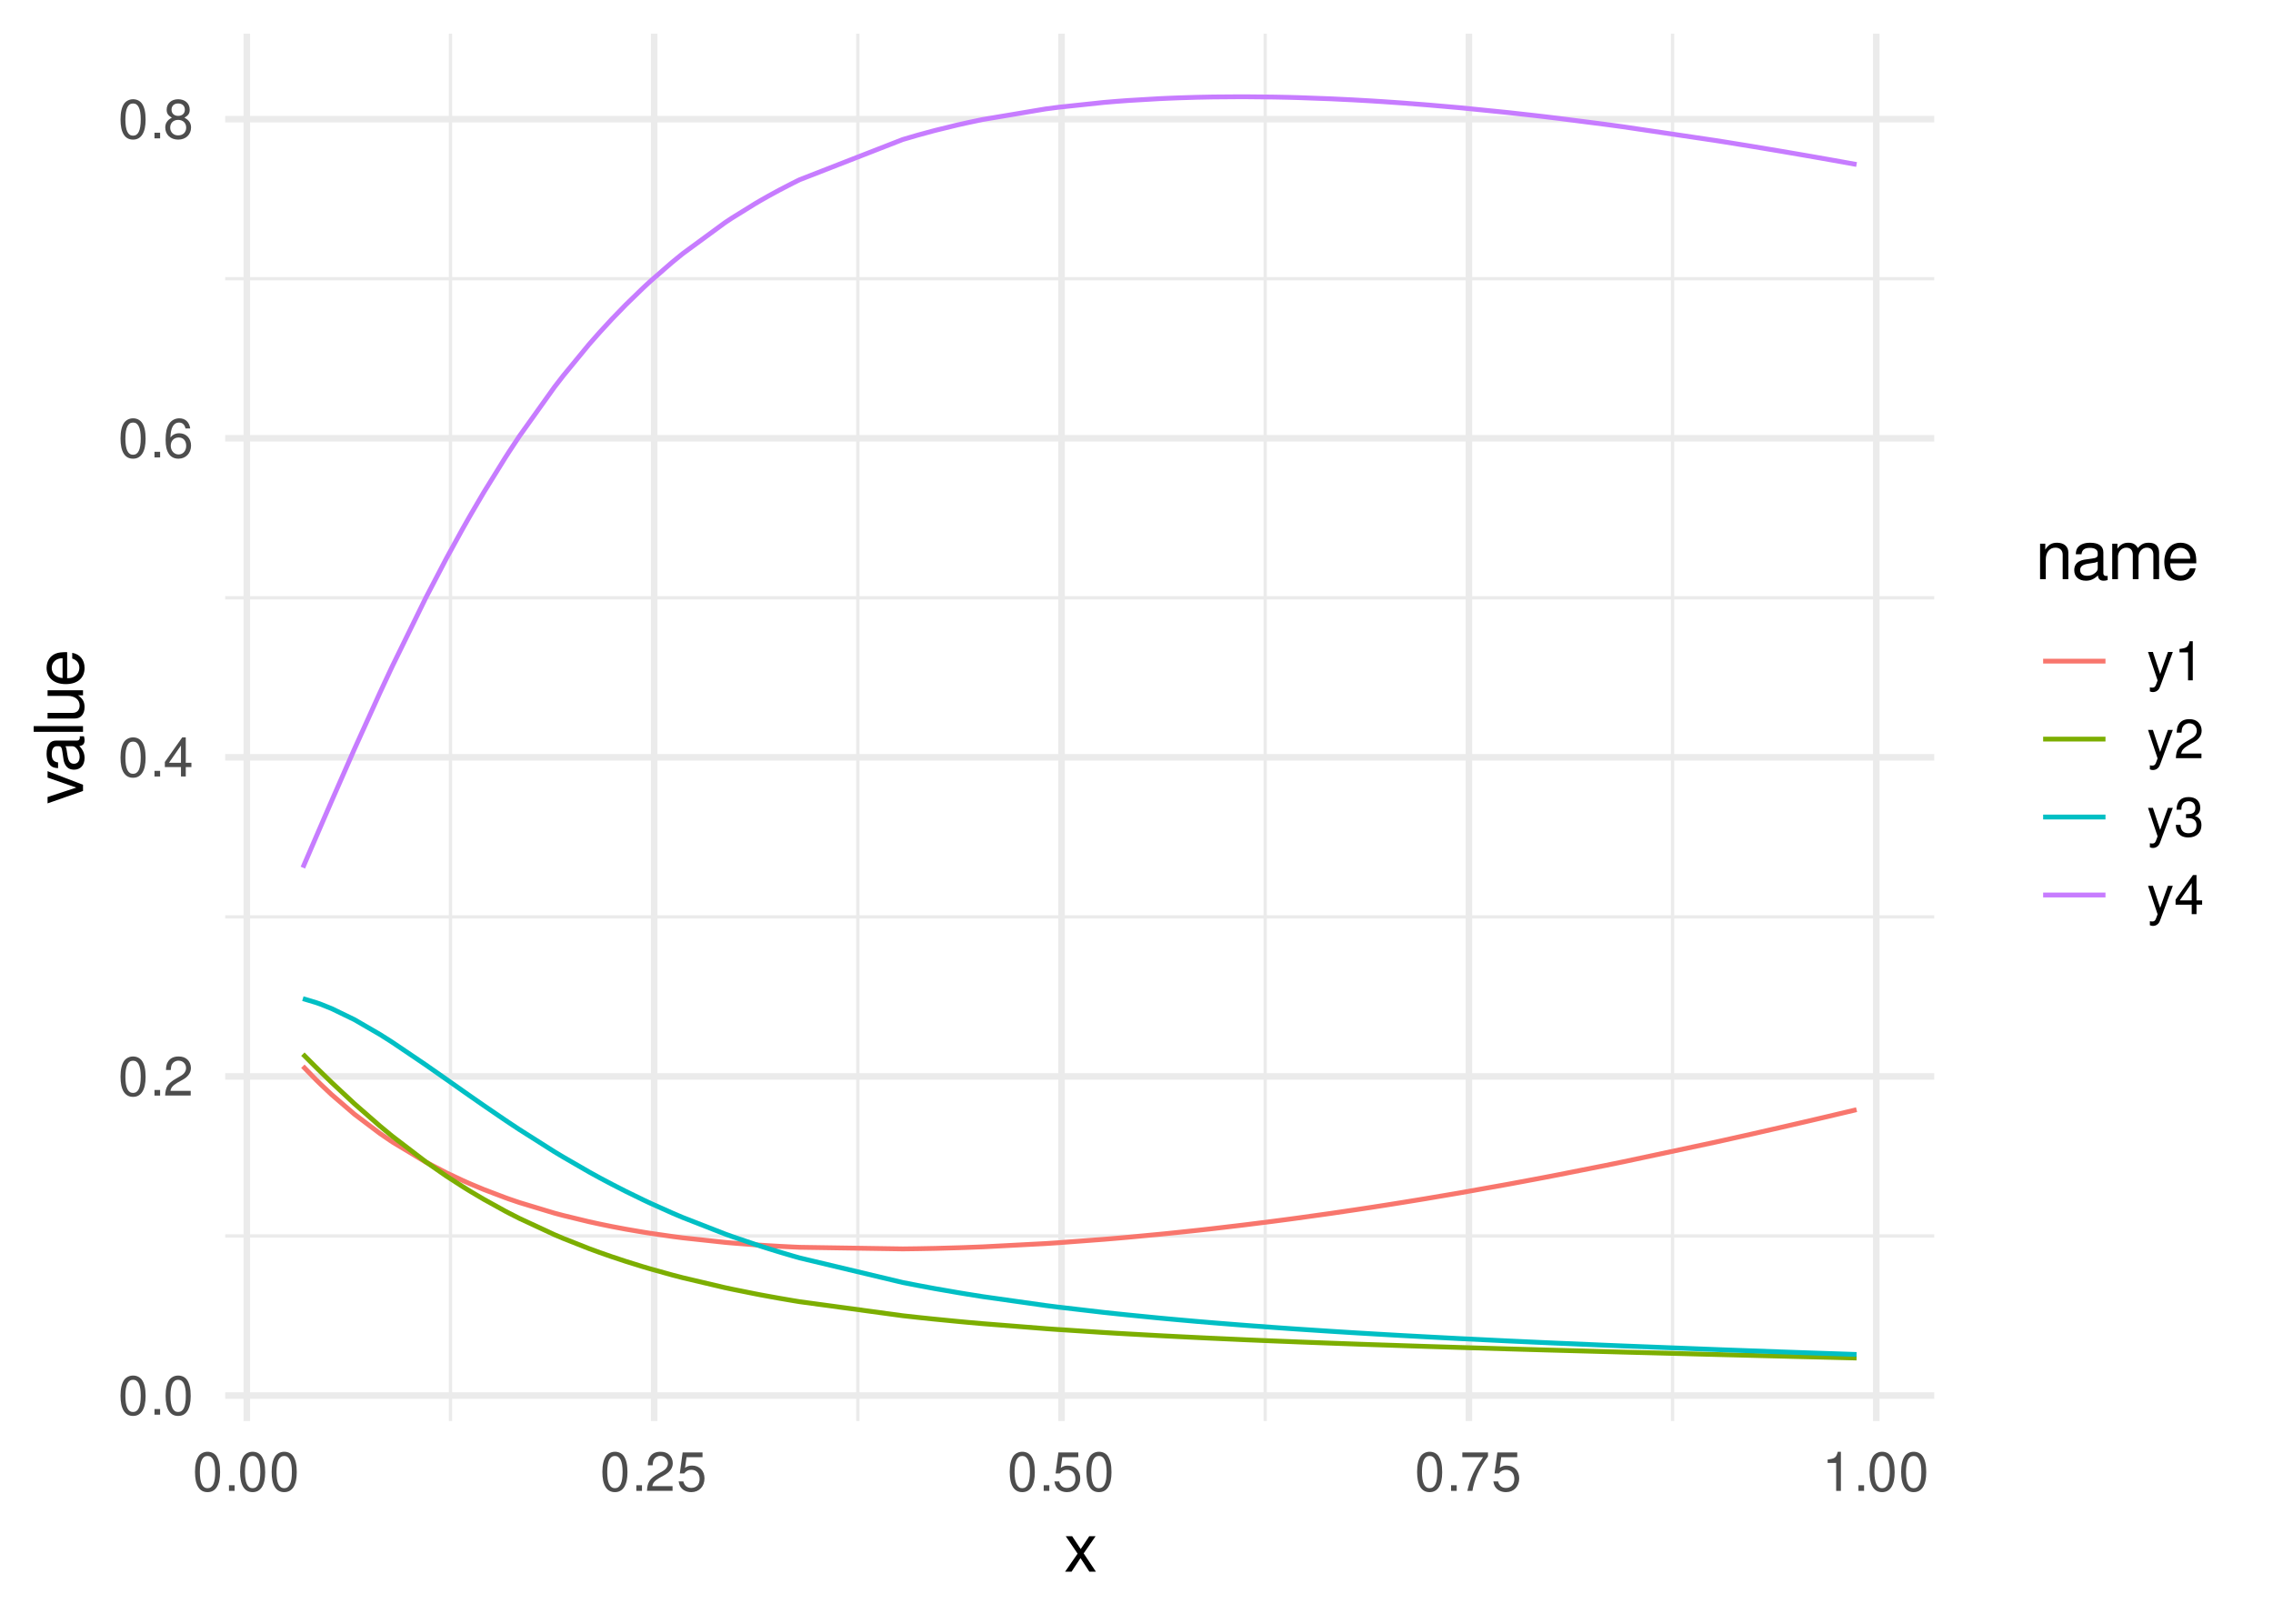 <?xml version="1.0" encoding="UTF-8"?>
<svg xmlns="http://www.w3.org/2000/svg" xmlns:xlink="http://www.w3.org/1999/xlink" width="504pt" height="360pt" viewBox="0 0 504 360" version="1.1">
<defs>
<g>
<symbol overflow="visible" id="glyph0-0">
<path style="stroke:none;" d=""/>
</symbol>
<symbol overflow="visible" id="glyph0-1">
<path style="stroke:none;" d="M 3.297 -8.672 C 2.516 -8.672 1.781 -8.312 1.344 -7.734 C 0.797 -6.953 0.516 -5.812 0.516 -4.203 C 0.516 -1.266 1.469 0.281 3.297 0.281 C 5.094 0.281 6.078 -1.266 6.078 -4.125 C 6.078 -5.812 5.812 -6.938 5.25 -7.734 C 4.812 -8.328 4.109 -8.672 3.297 -8.672 Z M 3.297 -7.734 C 4.438 -7.734 5 -6.578 5 -4.219 C 5 -1.75 4.453 -0.594 3.281 -0.594 C 2.156 -0.594 1.594 -1.797 1.594 -4.188 C 1.594 -6.578 2.156 -7.734 3.297 -7.734 Z M 3.297 -7.734 "/>
</symbol>
<symbol overflow="visible" id="glyph0-2">
<path style="stroke:none;" d="M 2.297 -1.25 L 1.047 -1.25 L 1.047 0 L 2.297 0 Z M 2.297 -1.25 "/>
</symbol>
<symbol overflow="visible" id="glyph0-3">
<path style="stroke:none;" d="M 6.078 -1.047 L 1.594 -1.047 C 1.703 -1.766 2.094 -2.219 3.125 -2.859 L 4.328 -3.531 C 5.516 -4.188 6.125 -5.078 6.125 -6.141 C 6.125 -6.859 5.844 -7.531 5.344 -8 C 4.844 -8.453 4.219 -8.672 3.406 -8.672 C 2.328 -8.672 1.531 -8.297 1.062 -7.547 C 0.75 -7.094 0.625 -6.547 0.594 -5.672 L 1.656 -5.672 C 1.688 -6.266 1.766 -6.609 1.906 -6.906 C 2.188 -7.422 2.734 -7.75 3.375 -7.75 C 4.328 -7.75 5.047 -7.062 5.047 -6.125 C 5.047 -5.422 4.656 -4.828 3.906 -4.391 L 2.797 -3.75 C 1.016 -2.719 0.5 -1.906 0.406 -0.016 L 6.078 -0.016 Z M 6.078 -1.047 "/>
</symbol>
<symbol overflow="visible" id="glyph0-4">
<path style="stroke:none;" d="M 3.922 -2.094 L 3.922 0 L 4.984 0 L 4.984 -2.094 L 6.234 -2.094 L 6.234 -3.047 L 4.984 -3.047 L 4.984 -8.672 L 4.203 -8.672 L 0.344 -3.219 L 0.344 -2.094 Z M 3.922 -3.047 L 1.266 -3.047 L 3.922 -6.875 Z M 3.922 -3.047 "/>
</symbol>
<symbol overflow="visible" id="glyph0-5">
<path style="stroke:none;" d="M 5.969 -6.422 C 5.766 -7.844 4.859 -8.672 3.562 -8.672 C 2.625 -8.672 1.781 -8.219 1.281 -7.438 C 0.75 -6.594 0.516 -5.531 0.516 -3.953 C 0.516 -2.5 0.719 -1.578 1.234 -0.797 C 1.688 -0.094 2.438 0.281 3.375 0.281 C 4.984 0.281 6.156 -0.938 6.156 -2.625 C 6.156 -4.219 5.078 -5.359 3.547 -5.359 C 2.719 -5.359 2.047 -5.047 1.594 -4.406 C 1.609 -6.547 2.281 -7.734 3.484 -7.734 C 4.234 -7.734 4.75 -7.266 4.922 -6.422 Z M 3.422 -4.422 C 4.438 -4.422 5.078 -3.703 5.078 -2.547 C 5.078 -1.453 4.359 -0.656 3.391 -0.656 C 2.406 -0.656 1.656 -1.484 1.656 -2.594 C 1.656 -3.672 2.375 -4.422 3.422 -4.422 Z M 3.422 -4.422 "/>
</symbol>
<symbol overflow="visible" id="glyph0-6">
<path style="stroke:none;" d="M 4.688 -4.578 C 5.578 -5.109 5.859 -5.547 5.859 -6.359 C 5.859 -7.734 4.812 -8.672 3.297 -8.672 C 1.797 -8.672 0.75 -7.734 0.75 -6.375 C 0.75 -5.547 1.016 -5.125 1.891 -4.578 C 0.922 -4.078 0.438 -3.375 0.438 -2.406 C 0.438 -0.828 1.609 0.281 3.297 0.281 C 4.984 0.281 6.156 -0.828 6.156 -2.406 C 6.156 -3.375 5.672 -4.078 4.688 -4.578 Z M 3.297 -7.734 C 4.203 -7.734 4.781 -7.203 4.781 -6.344 C 4.781 -5.516 4.188 -4.984 3.297 -4.984 C 2.406 -4.984 1.828 -5.516 1.828 -6.359 C 1.828 -7.203 2.406 -7.734 3.297 -7.734 Z M 3.297 -4.094 C 4.359 -4.094 5.078 -3.391 5.078 -2.391 C 5.078 -1.344 4.375 -0.656 3.281 -0.656 C 2.25 -0.656 1.531 -1.375 1.531 -2.375 C 1.531 -3.406 2.234 -4.094 3.297 -4.094 Z M 3.297 -4.094 "/>
</symbol>
<symbol overflow="visible" id="glyph0-7">
<path style="stroke:none;" d="M 5.719 -8.516 L 1.312 -8.516 L 0.688 -3.875 L 1.656 -3.875 C 2.141 -4.469 2.562 -4.672 3.234 -4.672 C 4.375 -4.672 5.078 -3.891 5.078 -2.625 C 5.078 -1.406 4.375 -0.656 3.219 -0.656 C 2.297 -0.656 1.734 -1.125 1.469 -2.094 L 0.422 -2.094 C 0.562 -1.391 0.688 -1.062 0.938 -0.75 C 1.422 -0.094 2.281 0.281 3.234 0.281 C 4.953 0.281 6.156 -0.969 6.156 -2.766 C 6.156 -4.453 5.047 -5.609 3.406 -5.609 C 2.812 -5.609 2.328 -5.453 1.844 -5.094 L 2.172 -7.469 L 5.719 -7.469 Z M 5.719 -8.516 "/>
</symbol>
<symbol overflow="visible" id="glyph0-8">
<path style="stroke:none;" d="M 6.234 -8.516 L 0.547 -8.516 L 0.547 -7.469 L 5.141 -7.469 C 3.125 -4.578 2.297 -2.797 1.656 0 L 2.781 0 C 3.25 -2.719 4.312 -5.062 6.234 -7.625 Z M 6.234 -8.516 "/>
</symbol>
<symbol overflow="visible" id="glyph0-9">
<path style="stroke:none;" d="M 3.109 -6.188 L 3.109 0 L 4.156 0 L 4.156 -8.672 L 3.469 -8.672 C 3.094 -7.344 2.859 -7.156 1.219 -6.953 L 1.219 -6.188 Z M 3.109 -6.188 "/>
</symbol>
<symbol overflow="visible" id="glyph0-10">
<path style="stroke:none;" d="M 4.656 -6.281 L 2.922 -1.391 L 1.312 -6.281 L 0.234 -6.281 L 2.359 0.031 L 1.984 1.016 C 1.812 1.469 1.594 1.625 1.172 1.625 C 1.016 1.625 0.859 1.609 0.641 1.562 L 0.641 2.453 C 0.859 2.562 1.062 2.609 1.312 2.609 C 1.641 2.609 1.984 2.516 2.25 2.312 C 2.562 2.094 2.75 1.828 2.938 1.312 L 5.734 -6.281 Z M 4.656 -6.281 "/>
</symbol>
<symbol overflow="visible" id="glyph0-11">
<path style="stroke:none;" d="M 2.656 -4 L 3.234 -4 C 4.375 -4 4.984 -3.453 4.984 -2.406 C 4.984 -1.312 4.328 -0.656 3.234 -0.656 C 2.078 -0.656 1.516 -1.25 1.438 -2.516 L 0.391 -2.516 C 0.438 -1.828 0.547 -1.375 0.75 -0.984 C 1.203 -0.141 2.031 0.281 3.188 0.281 C 4.938 0.281 6.078 -0.781 6.078 -2.422 C 6.078 -3.531 5.656 -4.125 4.625 -4.484 C 5.422 -4.812 5.812 -5.406 5.812 -6.281 C 5.812 -7.781 4.844 -8.672 3.234 -8.672 C 1.516 -8.672 0.594 -7.719 0.562 -5.875 L 1.625 -5.875 C 1.625 -6.406 1.688 -6.703 1.812 -6.969 C 2.047 -7.469 2.578 -7.75 3.234 -7.75 C 4.172 -7.75 4.734 -7.188 4.734 -6.25 C 4.734 -5.641 4.531 -5.266 4.062 -5.062 C 3.766 -4.938 3.391 -4.891 2.656 -4.891 Z M 2.656 -4 "/>
</symbol>
<symbol overflow="visible" id="glyph1-0">
<path style="stroke:none;" d=""/>
</symbol>
<symbol overflow="visible" id="glyph1-1">
<path style="stroke:none;" d="M 4.375 -4.062 L 7.016 -7.859 L 5.609 -7.859 L 3.719 -5.016 L 1.828 -7.859 L 0.406 -7.859 L 3.031 -4 L 0.25 0 L 1.688 0 L 3.672 -3.016 L 5.641 0 L 7.094 0 Z M 4.375 -4.062 "/>
</symbol>
<symbol overflow="visible" id="glyph1-2">
<path style="stroke:none;" d="M 1.047 -7.859 L 1.047 0 L 2.312 0 L 2.312 -4.328 C 2.312 -5.938 3.156 -6.984 4.438 -6.984 C 5.438 -6.984 6.062 -6.391 6.062 -5.438 L 6.062 0 L 7.312 0 L 7.312 -5.938 C 7.312 -7.25 6.328 -8.078 4.812 -8.078 C 3.641 -8.078 2.891 -7.641 2.203 -6.547 L 2.203 -7.859 Z M 1.047 -7.859 "/>
</symbol>
<symbol overflow="visible" id="glyph1-3">
<path style="stroke:none;" d="M 8.031 -0.734 C 7.891 -0.703 7.828 -0.703 7.75 -0.703 C 7.312 -0.703 7.078 -0.938 7.078 -1.312 L 7.078 -5.938 C 7.078 -7.328 6.062 -8.078 4.125 -8.078 C 2.969 -8.078 2.062 -7.75 1.516 -7.172 C 1.156 -6.766 1 -6.312 0.969 -5.531 L 2.234 -5.531 C 2.344 -6.5 2.906 -6.938 4.078 -6.938 C 5.219 -6.938 5.828 -6.516 5.828 -5.766 L 5.828 -5.438 C 5.812 -4.891 5.547 -4.688 4.531 -4.562 C 2.766 -4.328 2.484 -4.281 2.016 -4.078 C 1.094 -3.688 0.625 -3 0.625 -1.984 C 0.625 -0.562 1.625 0.344 3.203 0.344 C 4.203 0.344 5 0 5.875 -0.812 C 5.969 0 6.359 0.344 7.172 0.344 C 7.438 0.344 7.609 0.312 8.031 0.203 Z M 5.828 -2.469 C 5.828 -2.062 5.719 -1.797 5.344 -1.453 C 4.828 -0.984 4.219 -0.75 3.484 -0.75 C 2.5 -0.75 1.938 -1.219 1.938 -2.016 C 1.938 -2.828 2.469 -3.25 3.828 -3.453 C 5.156 -3.625 5.422 -3.688 5.828 -3.891 Z M 5.828 -2.469 "/>
</symbol>
<symbol overflow="visible" id="glyph1-4">
<path style="stroke:none;" d="M 1.047 -7.859 L 1.047 0 L 2.312 0 L 2.312 -4.938 C 2.312 -6.078 3.141 -6.984 4.156 -6.984 C 5.078 -6.984 5.609 -6.422 5.609 -5.422 L 5.609 0 L 6.875 0 L 6.875 -4.938 C 6.875 -6.078 7.688 -6.984 8.719 -6.984 C 9.625 -6.984 10.172 -6.406 10.172 -5.422 L 10.172 0 L 11.438 0 L 11.438 -5.891 C 11.438 -7.312 10.625 -8.078 9.156 -8.078 C 8.094 -8.078 7.469 -7.766 6.734 -6.891 C 6.266 -7.719 5.641 -8.078 4.625 -8.078 C 3.562 -8.078 2.859 -7.688 2.203 -6.75 L 2.203 -7.859 Z M 1.047 -7.859 "/>
</symbol>
<symbol overflow="visible" id="glyph1-5">
<path style="stroke:none;" d="M 7.688 -3.516 C 7.688 -4.703 7.609 -5.438 7.375 -6.016 C 6.875 -7.312 5.672 -8.078 4.203 -8.078 C 2.016 -8.078 0.594 -6.422 0.594 -3.828 C 0.594 -1.234 1.953 0.344 4.172 0.344 C 5.969 0.344 7.219 -0.672 7.531 -2.391 L 6.266 -2.391 C 5.922 -1.344 5.219 -0.812 4.219 -0.812 C 3.422 -0.812 2.75 -1.172 2.328 -1.828 C 2.031 -2.281 1.922 -2.734 1.906 -3.516 Z M 1.938 -4.531 C 2.047 -5.984 2.922 -6.938 4.188 -6.938 C 5.453 -6.938 6.344 -5.938 6.344 -4.531 Z M 1.938 -4.531 "/>
</symbol>
<symbol overflow="visible" id="glyph2-0">
<path style="stroke:none;" d=""/>
</symbol>
<symbol overflow="visible" id="glyph2-1">
<path style="stroke:none;" d="M 0 -4.281 L -7.859 -7.297 L -7.859 -5.875 L -1.484 -3.656 L -7.859 -1.562 L -7.859 -0.156 L 0 -2.906 Z M 0 -4.281 "/>
</symbol>
<symbol overflow="visible" id="glyph2-2">
<path style="stroke:none;" d="M -0.734 -8.031 C -0.703 -7.891 -0.703 -7.828 -0.703 -7.75 C -0.703 -7.312 -0.938 -7.078 -1.312 -7.078 L -5.938 -7.078 C -7.328 -7.078 -8.078 -6.062 -8.078 -4.125 C -8.078 -2.969 -7.75 -2.062 -7.172 -1.516 C -6.766 -1.156 -6.312 -1 -5.531 -0.969 L -5.531 -2.234 C -6.5 -2.344 -6.938 -2.906 -6.938 -4.078 C -6.938 -5.219 -6.516 -5.828 -5.766 -5.828 L -5.438 -5.828 C -4.891 -5.812 -4.688 -5.547 -4.562 -4.531 C -4.328 -2.766 -4.281 -2.484 -4.078 -2.016 C -3.688 -1.094 -3 -0.625 -1.984 -0.625 C -0.562 -0.625 0.344 -1.625 0.344 -3.203 C 0.344 -4.203 0 -5 -0.812 -5.875 C 0 -5.969 0.344 -6.359 0.344 -7.172 C 0.344 -7.438 0.312 -7.609 0.203 -8.031 Z M -2.469 -5.828 C -2.062 -5.828 -1.797 -5.719 -1.453 -5.344 C -0.984 -4.828 -0.75 -4.219 -0.75 -3.484 C -0.75 -2.5 -1.219 -1.938 -2.016 -1.938 C -2.828 -1.938 -3.25 -2.469 -3.453 -3.828 C -3.625 -5.156 -3.688 -5.422 -3.891 -5.828 Z M -2.469 -5.828 "/>
</symbol>
<symbol overflow="visible" id="glyph2-3">
<path style="stroke:none;" d="M -10.938 -2.281 L -10.938 -1.016 L 0 -1.016 L 0 -2.281 Z M -10.938 -2.281 "/>
</symbol>
<symbol overflow="visible" id="glyph2-4">
<path style="stroke:none;" d="M 0 -7.234 L -7.859 -7.234 L -7.859 -5.984 L -3.406 -5.984 C -1.797 -5.984 -0.75 -5.141 -0.75 -3.844 C -0.75 -2.844 -1.344 -2.219 -2.297 -2.219 L -7.859 -2.219 L -7.859 -0.969 L -1.797 -0.969 C -0.5 -0.969 0.344 -1.953 0.344 -3.484 C 0.344 -4.641 -0.062 -5.375 -1.094 -6.109 L 0 -6.109 Z M 0 -7.234 "/>
</symbol>
<symbol overflow="visible" id="glyph2-5">
<path style="stroke:none;" d="M -3.516 -7.688 C -4.703 -7.688 -5.438 -7.609 -6.016 -7.375 C -7.312 -6.875 -8.078 -5.672 -8.078 -4.203 C -8.078 -2.016 -6.422 -0.594 -3.828 -0.594 C -1.234 -0.594 0.344 -1.953 0.344 -4.172 C 0.344 -5.969 -0.672 -7.219 -2.391 -7.531 L -2.391 -6.266 C -1.344 -5.922 -0.812 -5.219 -0.812 -4.219 C -0.812 -3.422 -1.172 -2.75 -1.828 -2.328 C -2.281 -2.031 -2.734 -1.922 -3.516 -1.906 Z M -4.531 -1.938 C -5.984 -2.047 -6.938 -2.922 -6.938 -4.188 C -6.938 -5.453 -5.938 -6.344 -4.531 -6.344 Z M -4.531 -1.938 "/>
</symbol>
</g>
<clipPath id="clip1">
  <path d="M 49.934 273 L 428.891 273 L 428.891 275 L 49.934 275 Z M 49.934 273 "/>
</clipPath>
<clipPath id="clip2">
  <path d="M 49.934 202 L 428.891 202 L 428.891 204 L 49.934 204 Z M 49.934 202 "/>
</clipPath>
<clipPath id="clip3">
  <path d="M 49.934 132 L 428.891 132 L 428.891 133 L 49.934 133 Z M 49.934 132 "/>
</clipPath>
<clipPath id="clip4">
  <path d="M 49.934 61 L 428.891 61 L 428.891 63 L 49.934 63 Z M 49.934 61 "/>
</clipPath>
<clipPath id="clip5">
  <path d="M 99 7.473 L 101 7.473 L 101 315.066 L 99 315.066 Z M 99 7.473 "/>
</clipPath>
<clipPath id="clip6">
  <path d="M 189 7.473 L 191 7.473 L 191 315.066 L 189 315.066 Z M 189 7.473 "/>
</clipPath>
<clipPath id="clip7">
  <path d="M 280 7.473 L 281 7.473 L 281 315.066 L 280 315.066 Z M 280 7.473 "/>
</clipPath>
<clipPath id="clip8">
  <path d="M 370 7.473 L 372 7.473 L 372 315.066 L 370 315.066 Z M 370 7.473 "/>
</clipPath>
<clipPath id="clip9">
  <path d="M 49.934 308 L 428.891 308 L 428.891 311 L 49.934 311 Z M 49.934 308 "/>
</clipPath>
<clipPath id="clip10">
  <path d="M 49.934 237 L 428.891 237 L 428.891 240 L 49.934 240 Z M 49.934 237 "/>
</clipPath>
<clipPath id="clip11">
  <path d="M 49.934 167 L 428.891 167 L 428.891 169 L 49.934 169 Z M 49.934 167 "/>
</clipPath>
<clipPath id="clip12">
  <path d="M 49.934 96 L 428.891 96 L 428.891 98 L 49.934 98 Z M 49.934 96 "/>
</clipPath>
<clipPath id="clip13">
  <path d="M 49.934 25 L 428.891 25 L 428.891 28 L 49.934 28 Z M 49.934 25 "/>
</clipPath>
<clipPath id="clip14">
  <path d="M 53 7.473 L 56 7.473 L 56 315.066 L 53 315.066 Z M 53 7.473 "/>
</clipPath>
<clipPath id="clip15">
  <path d="M 144 7.473 L 146 7.473 L 146 315.066 L 144 315.066 Z M 144 7.473 "/>
</clipPath>
<clipPath id="clip16">
  <path d="M 234 7.473 L 237 7.473 L 237 315.066 L 234 315.066 Z M 234 7.473 "/>
</clipPath>
<clipPath id="clip17">
  <path d="M 324 7.473 L 327 7.473 L 327 315.066 L 324 315.066 Z M 324 7.473 "/>
</clipPath>
<clipPath id="clip18">
  <path d="M 415 7.473 L 417 7.473 L 417 315.066 L 415 315.066 Z M 415 7.473 "/>
</clipPath>
</defs>
<g id="surface81">
<rect x="0" y="0" width="504" height="360" style="fill:rgb(100%,100%,100%);fill-opacity:1;stroke:none;"/>
<g clip-path="url(#clip1)" clip-rule="nonzero">
<path style="fill:none;stroke-width:0.727;stroke-linecap:butt;stroke-linejoin:round;stroke:rgb(92.157%,92.157%,92.157%);stroke-opacity:1;stroke-miterlimit:10;" d="M 49.934 274.027 L 428.887 274.027 "/>
</g>
<g clip-path="url(#clip2)" clip-rule="nonzero">
<path style="fill:none;stroke-width:0.727;stroke-linecap:butt;stroke-linejoin:round;stroke:rgb(92.157%,92.157%,92.157%);stroke-opacity:1;stroke-miterlimit:10;" d="M 49.934 203.285 L 428.887 203.285 "/>
</g>
<g clip-path="url(#clip3)" clip-rule="nonzero">
<path style="fill:none;stroke-width:0.727;stroke-linecap:butt;stroke-linejoin:round;stroke:rgb(92.157%,92.157%,92.157%);stroke-opacity:1;stroke-miterlimit:10;" d="M 49.934 132.539 L 428.887 132.539 "/>
</g>
<g clip-path="url(#clip4)" clip-rule="nonzero">
<path style="fill:none;stroke-width:0.727;stroke-linecap:butt;stroke-linejoin:round;stroke:rgb(92.157%,92.157%,92.157%);stroke-opacity:1;stroke-miterlimit:10;" d="M 49.934 61.797 L 428.887 61.797 "/>
</g>
<g clip-path="url(#clip5)" clip-rule="nonzero">
<path style="fill:none;stroke-width:0.727;stroke-linecap:butt;stroke-linejoin:round;stroke:rgb(92.157%,92.157%,92.157%);stroke-opacity:1;stroke-miterlimit:10;" d="M 99.887 315.066 L 99.887 7.473 "/>
</g>
<g clip-path="url(#clip6)" clip-rule="nonzero">
<path style="fill:none;stroke-width:0.727;stroke-linecap:butt;stroke-linejoin:round;stroke:rgb(92.157%,92.157%,92.157%);stroke-opacity:1;stroke-miterlimit:10;" d="M 190.215 315.066 L 190.215 7.473 "/>
</g>
<g clip-path="url(#clip7)" clip-rule="nonzero">
<path style="fill:none;stroke-width:0.727;stroke-linecap:butt;stroke-linejoin:round;stroke:rgb(92.157%,92.157%,92.157%);stroke-opacity:1;stroke-miterlimit:10;" d="M 280.539 315.066 L 280.539 7.473 "/>
</g>
<g clip-path="url(#clip8)" clip-rule="nonzero">
<path style="fill:none;stroke-width:0.727;stroke-linecap:butt;stroke-linejoin:round;stroke:rgb(92.157%,92.157%,92.157%);stroke-opacity:1;stroke-miterlimit:10;" d="M 370.867 315.066 L 370.867 7.473 "/>
</g>
<g clip-path="url(#clip9)" clip-rule="nonzero">
<path style="fill:none;stroke-width:1.455;stroke-linecap:butt;stroke-linejoin:round;stroke:rgb(92.157%,92.157%,92.157%);stroke-opacity:1;stroke-miterlimit:10;" d="M 49.934 309.398 L 428.887 309.398 "/>
</g>
<g clip-path="url(#clip10)" clip-rule="nonzero">
<path style="fill:none;stroke-width:1.455;stroke-linecap:butt;stroke-linejoin:round;stroke:rgb(92.157%,92.157%,92.157%);stroke-opacity:1;stroke-miterlimit:10;" d="M 49.934 238.656 L 428.887 238.656 "/>
</g>
<g clip-path="url(#clip11)" clip-rule="nonzero">
<path style="fill:none;stroke-width:1.455;stroke-linecap:butt;stroke-linejoin:round;stroke:rgb(92.157%,92.157%,92.157%);stroke-opacity:1;stroke-miterlimit:10;" d="M 49.934 167.91 L 428.887 167.91 "/>
</g>
<g clip-path="url(#clip12)" clip-rule="nonzero">
<path style="fill:none;stroke-width:1.455;stroke-linecap:butt;stroke-linejoin:round;stroke:rgb(92.157%,92.157%,92.157%);stroke-opacity:1;stroke-miterlimit:10;" d="M 49.934 97.168 L 428.887 97.168 "/>
</g>
<g clip-path="url(#clip13)" clip-rule="nonzero">
<path style="fill:none;stroke-width:1.455;stroke-linecap:butt;stroke-linejoin:round;stroke:rgb(92.157%,92.157%,92.157%);stroke-opacity:1;stroke-miterlimit:10;" d="M 49.934 26.426 L 428.887 26.426 "/>
</g>
<g clip-path="url(#clip14)" clip-rule="nonzero">
<path style="fill:none;stroke-width:1.455;stroke-linecap:butt;stroke-linejoin:round;stroke:rgb(92.157%,92.157%,92.157%);stroke-opacity:1;stroke-miterlimit:10;" d="M 54.723 315.066 L 54.723 7.473 "/>
</g>
<g clip-path="url(#clip15)" clip-rule="nonzero">
<path style="fill:none;stroke-width:1.455;stroke-linecap:butt;stroke-linejoin:round;stroke:rgb(92.157%,92.157%,92.157%);stroke-opacity:1;stroke-miterlimit:10;" d="M 145.051 315.066 L 145.051 7.473 "/>
</g>
<g clip-path="url(#clip16)" clip-rule="nonzero">
<path style="fill:none;stroke-width:1.455;stroke-linecap:butt;stroke-linejoin:round;stroke:rgb(92.157%,92.157%,92.157%);stroke-opacity:1;stroke-miterlimit:10;" d="M 235.375 315.066 L 235.375 7.473 "/>
</g>
<g clip-path="url(#clip17)" clip-rule="nonzero">
<path style="fill:none;stroke-width:1.455;stroke-linecap:butt;stroke-linejoin:round;stroke:rgb(92.157%,92.157%,92.157%);stroke-opacity:1;stroke-miterlimit:10;" d="M 325.703 315.066 L 325.703 7.473 "/>
</g>
<g clip-path="url(#clip18)" clip-rule="nonzero">
<path style="fill:none;stroke-width:1.455;stroke-linecap:butt;stroke-linejoin:round;stroke:rgb(92.157%,92.157%,92.157%);stroke-opacity:1;stroke-miterlimit:10;" d="M 416.031 315.066 L 416.031 7.473 "/>
</g>
<path style="fill:none;stroke-width:1.067;stroke-linecap:butt;stroke-linejoin:round;stroke:rgb(97.255%,46.275%,42.745%);stroke-opacity:1;stroke-miterlimit:10;" d="M 67.156 236.395 L 70.082 239.402 L 71.172 240.469 L 73.543 242.699 L 78.57 247.016 L 84.23 251.289 L 86.523 252.859 L 87.055 253.211 L 94.379 257.625 L 98.848 259.957 L 99.027 260.047 L 102.621 261.738 L 103.918 262.316 L 104.465 262.551 L 107.273 263.723 L 112.031 265.531 L 112.93 265.852 L 115.129 266.602 L 115.16 266.613 L 122.918 268.957 L 124.879 269.48 L 130.605 270.867 L 133.008 271.391 L 135.684 271.938 L 138.781 272.523 L 142.578 273.172 L 142.797 273.207 L 143.594 273.336 L 144.344 273.453 L 149.074 274.137 L 151.363 274.434 L 160.715 275.441 L 161.098 275.477 L 162.289 275.582 L 167.465 275.988 L 168.656 276.066 L 170.461 276.184 L 172.848 276.32 L 175.73 276.469 L 176.648 276.508 L 177.34 276.539 L 200.176 276.895 L 203.496 276.852 L 206.863 276.789 L 207.488 276.777 L 212.402 276.641 L 214.449 276.574 L 214.574 276.566 L 217.746 276.445 L 217.949 276.438 L 231.766 275.715 L 232.129 275.691 L 234.562 275.531 L 234.766 275.516 L 244.738 274.77 L 247.441 274.543 L 250.039 274.316 L 256.977 273.664 L 258.914 273.473 L 261.32 273.223 L 265.434 272.785 L 268.09 272.492 L 269.121 272.375 L 269.312 272.352 L 275.09 271.672 L 276.316 271.523 L 281.973 270.812 L 283.562 270.605 L 285.93 270.293 L 287.938 270.02 L 295.016 269.031 L 299.898 268.312 L 300.867 268.168 L 301.387 268.09 L 304.172 267.668 L 305.266 267.496 L 305.762 267.422 L 306.594 267.289 L 306.688 267.277 L 310.891 266.609 L 316.035 265.77 L 316.75 265.648 L 323.402 264.52 L 323.809 264.449 L 334.391 262.559 L 340.105 261.492 L 342.621 261.016 L 345.375 260.484 L 355.969 258.391 L 359.82 257.605 L 380.273 253.246 L 382.527 252.746 L 388.504 251.41 L 394.859 249.961 L 396.949 249.48 L 398.824 249.047 L 399.773 248.828 L 402.387 248.219 L 406.508 247.25 L 411.664 246.027 "/>
<path style="fill:none;stroke-width:1.067;stroke-linecap:butt;stroke-linejoin:round;stroke:rgb(48.627%,68.235%,0%);stroke-opacity:1;stroke-miterlimit:10;" d="M 67.156 233.715 L 70.082 236.633 L 71.172 237.703 L 73.543 240.004 L 78.57 244.695 L 84.23 249.641 L 86.523 251.539 L 87.055 251.969 L 94.379 257.562 L 98.848 260.664 L 99.027 260.785 L 102.621 263.102 L 103.918 263.906 L 104.465 264.238 L 107.273 265.898 L 112.031 268.523 L 112.93 268.992 L 115.129 270.109 L 115.16 270.129 L 122.918 273.73 L 124.879 274.562 L 130.605 276.824 L 133.008 277.703 L 135.684 278.637 L 138.781 279.664 L 142.578 280.844 L 142.797 280.906 L 143.594 281.145 L 144.344 281.363 L 149.074 282.68 L 151.363 283.277 L 160.715 285.48 L 161.098 285.562 L 162.289 285.816 L 167.465 286.855 L 168.656 287.086 L 170.461 287.418 L 172.848 287.848 L 175.73 288.34 L 176.648 288.492 L 177.34 288.605 L 200.176 291.711 L 203.496 292.078 L 206.863 292.43 L 207.488 292.492 L 212.402 292.973 L 214.449 293.164 L 214.574 293.176 L 217.746 293.457 L 217.949 293.473 L 231.766 294.566 L 232.129 294.594 L 234.562 294.766 L 234.766 294.777 L 244.738 295.426 L 247.441 295.59 L 250.039 295.738 L 256.977 296.121 L 258.914 296.223 L 261.32 296.344 L 265.434 296.547 L 268.09 296.676 L 269.121 296.723 L 269.312 296.73 L 275.09 296.992 L 276.316 297.047 L 281.973 297.285 L 283.562 297.348 L 285.93 297.441 L 287.938 297.523 L 295.016 297.789 L 299.898 297.965 L 300.867 298 L 301.387 298.02 L 304.172 298.117 L 305.266 298.152 L 305.762 298.168 L 306.594 298.199 L 306.688 298.199 L 310.891 298.34 L 316.035 298.508 L 316.75 298.531 L 323.402 298.738 L 323.809 298.75 L 334.391 299.066 L 340.105 299.227 L 342.621 299.301 L 345.375 299.375 L 355.969 299.664 L 359.82 299.77 L 380.273 300.301 L 382.527 300.359 L 388.504 300.508 L 394.859 300.668 L 396.949 300.723 L 398.824 300.77 L 399.773 300.793 L 402.387 300.855 L 406.508 300.957 L 411.664 301.086 "/>
<path style="fill:none;stroke-width:1.067;stroke-linecap:butt;stroke-linejoin:round;stroke:rgb(0%,74.902%,76.863%);stroke-opacity:1;stroke-miterlimit:10;" d="M 67.156 221.406 L 70.082 222.281 L 71.172 222.668 L 73.543 223.621 L 78.57 226.055 L 84.23 229.336 L 86.523 230.785 L 87.055 231.129 L 94.379 236.078 L 98.848 239.207 L 99.027 239.332 L 102.621 241.859 L 103.918 242.77 L 104.465 243.152 L 107.273 245.105 L 112.031 248.352 L 112.93 248.953 L 115.129 250.41 L 115.16 250.43 L 122.918 255.344 L 124.879 256.523 L 130.605 259.828 L 133.008 261.148 L 135.684 262.566 L 138.781 264.148 L 142.578 266 L 142.797 266.105 L 143.594 266.48 L 144.344 266.828 L 149.074 268.945 L 151.363 269.918 L 160.715 273.566 L 161.098 273.707 L 162.289 274.133 L 167.465 275.895 L 168.656 276.281 L 170.461 276.855 L 172.848 277.59 L 175.73 278.441 L 176.648 278.703 L 177.34 278.902 L 200.176 284.344 L 203.496 284.988 L 206.863 285.617 L 207.488 285.73 L 212.402 286.582 L 214.449 286.922 L 214.574 286.941 L 217.746 287.449 L 217.949 287.48 L 231.766 289.434 L 232.129 289.48 L 234.562 289.789 L 234.766 289.812 L 244.738 290.973 L 247.441 291.262 L 250.039 291.531 L 256.977 292.215 L 258.914 292.395 L 261.32 292.613 L 265.434 292.977 L 268.09 293.199 L 269.121 293.285 L 269.312 293.301 L 275.09 293.762 L 276.316 293.855 L 281.973 294.273 L 283.562 294.387 L 285.93 294.555 L 287.938 294.691 L 295.016 295.156 L 299.898 295.461 L 300.867 295.52 L 301.387 295.551 L 304.172 295.715 L 305.266 295.781 L 305.762 295.809 L 306.594 295.855 L 306.688 295.863 L 310.891 296.102 L 316.035 296.379 L 316.75 296.418 L 323.402 296.766 L 323.809 296.785 L 334.391 297.301 L 340.105 297.562 L 342.621 297.676 L 345.375 297.797 L 355.969 298.25 L 359.82 298.406 L 380.273 299.199 L 382.527 299.285 L 388.504 299.5 L 394.859 299.727 L 396.949 299.797 L 398.824 299.863 L 399.773 299.898 L 402.387 299.984 L 406.508 300.125 L 411.664 300.297 "/>
<path style="fill:none;stroke-width:1.067;stroke-linecap:butt;stroke-linejoin:round;stroke:rgb(78.039%,48.627%,100%);stroke-opacity:1;stroke-miterlimit:10;" d="M 67.156 192.363 L 70.082 185.566 L 71.172 183.039 L 73.543 177.559 L 78.57 166.113 L 84.23 153.613 L 86.523 148.695 L 87.055 147.57 L 94.379 132.613 L 98.848 124.055 L 99.027 123.715 L 102.621 117.176 L 103.918 114.891 L 104.465 113.938 L 107.273 109.152 L 112.031 101.473 L 112.93 100.082 L 115.129 96.758 L 115.16 96.711 L 122.918 85.848 L 124.879 83.312 L 130.605 76.359 L 133.008 73.637 L 135.684 70.734 L 138.781 67.543 L 142.578 63.863 L 142.797 63.66 L 143.594 62.918 L 144.344 62.23 L 149.074 58.117 L 151.363 56.25 L 160.715 49.391 L 161.098 49.133 L 162.289 48.348 L 167.465 45.137 L 168.656 44.441 L 170.461 43.418 L 172.848 42.117 L 175.73 40.629 L 176.648 40.172 L 177.34 39.832 L 200.176 30.93 L 203.496 29.957 L 206.863 29.043 L 207.488 28.879 L 212.402 27.68 L 214.449 27.223 L 214.574 27.195 L 217.746 26.527 L 217.949 26.488 L 231.766 24.164 L 232.129 24.113 L 234.562 23.797 L 234.766 23.77 L 244.738 22.711 L 247.441 22.484 L 250.039 22.289 L 256.977 21.879 L 258.914 21.789 L 261.32 21.695 L 265.434 21.57 L 268.09 21.516 L 269.121 21.496 L 269.312 21.496 L 275.09 21.453 L 276.316 21.457 L 281.973 21.512 L 283.562 21.539 L 285.93 21.59 L 287.938 21.645 L 295.016 21.902 L 299.898 22.137 L 300.867 22.191 L 301.387 22.219 L 304.172 22.379 L 305.266 22.449 L 305.762 22.48 L 306.594 22.531 L 306.688 22.539 L 310.891 22.828 L 316.035 23.223 L 316.75 23.281 L 323.402 23.859 L 323.809 23.895 L 334.391 24.957 L 340.105 25.594 L 342.621 25.887 L 345.375 26.219 L 355.969 27.574 L 359.82 28.098 L 380.273 31.133 L 382.527 31.488 L 388.504 32.457 L 394.859 33.52 L 396.949 33.879 L 398.824 34.199 L 399.773 34.363 L 402.387 34.816 L 406.508 35.543 L 411.664 36.469 "/>
<g style="fill:rgb(30.196%,30.196%,30.196%);fill-opacity:1;">
  <use xlink:href="#glyph0-1" x="26.207" y="313.646"/>
  <use xlink:href="#glyph0-2" x="33.207" y="313.646"/>
  <use xlink:href="#glyph0-1" x="36.207" y="313.646"/>
</g>
<g style="fill:rgb(30.196%,30.196%,30.196%);fill-opacity:1;">
  <use xlink:href="#glyph0-1" x="26.207" y="242.904"/>
  <use xlink:href="#glyph0-2" x="33.207" y="242.904"/>
  <use xlink:href="#glyph0-3" x="36.207" y="242.904"/>
</g>
<g style="fill:rgb(30.196%,30.196%,30.196%);fill-opacity:1;">
  <use xlink:href="#glyph0-1" x="26.207" y="172.158"/>
  <use xlink:href="#glyph0-2" x="33.207" y="172.158"/>
  <use xlink:href="#glyph0-4" x="36.207" y="172.158"/>
</g>
<g style="fill:rgb(30.196%,30.196%,30.196%);fill-opacity:1;">
  <use xlink:href="#glyph0-1" x="26.207" y="101.416"/>
  <use xlink:href="#glyph0-2" x="33.207" y="101.416"/>
  <use xlink:href="#glyph0-5" x="36.207" y="101.416"/>
</g>
<g style="fill:rgb(30.196%,30.196%,30.196%);fill-opacity:1;">
  <use xlink:href="#glyph0-1" x="26.207" y="30.674"/>
  <use xlink:href="#glyph0-2" x="33.207" y="30.674"/>
  <use xlink:href="#glyph0-6" x="36.207" y="30.674"/>
</g>
<g style="fill:rgb(30.196%,30.196%,30.196%);fill-opacity:1;">
  <use xlink:href="#glyph0-1" x="42.723" y="330.541"/>
  <use xlink:href="#glyph0-2" x="49.723" y="330.541"/>
  <use xlink:href="#glyph0-1" x="52.723" y="330.541"/>
  <use xlink:href="#glyph0-1" x="59.723" y="330.541"/>
</g>
<g style="fill:rgb(30.196%,30.196%,30.196%);fill-opacity:1;">
  <use xlink:href="#glyph0-1" x="133.051" y="330.541"/>
  <use xlink:href="#glyph0-2" x="140.051" y="330.541"/>
  <use xlink:href="#glyph0-3" x="143.051" y="330.541"/>
  <use xlink:href="#glyph0-7" x="150.051" y="330.541"/>
</g>
<g style="fill:rgb(30.196%,30.196%,30.196%);fill-opacity:1;">
  <use xlink:href="#glyph0-1" x="223.375" y="330.541"/>
  <use xlink:href="#glyph0-2" x="230.375" y="330.541"/>
  <use xlink:href="#glyph0-7" x="233.375" y="330.541"/>
  <use xlink:href="#glyph0-1" x="240.375" y="330.541"/>
</g>
<g style="fill:rgb(30.196%,30.196%,30.196%);fill-opacity:1;">
  <use xlink:href="#glyph0-1" x="313.703" y="330.541"/>
  <use xlink:href="#glyph0-2" x="320.703" y="330.541"/>
  <use xlink:href="#glyph0-8" x="323.703" y="330.541"/>
  <use xlink:href="#glyph0-7" x="330.703" y="330.541"/>
</g>
<g style="fill:rgb(30.196%,30.196%,30.196%);fill-opacity:1;">
  <use xlink:href="#glyph0-9" x="404.031" y="330.541"/>
  <use xlink:href="#glyph0-2" x="411.031" y="330.541"/>
  <use xlink:href="#glyph0-1" x="414.031" y="330.541"/>
  <use xlink:href="#glyph0-1" x="421.031" y="330.541"/>
</g>
<g style="fill:rgb(0%,0%,0%);fill-opacity:1;">
  <use xlink:href="#glyph1-1" x="235.91" y="348.462"/>
</g>
<g style="fill:rgb(0%,0%,0%);fill-opacity:1;">
  <use xlink:href="#glyph2-1" x="18.407" y="178.27"/>
  <use xlink:href="#glyph2-2" x="18.407" y="171.27"/>
  <use xlink:href="#glyph2-3" x="18.407" y="163.27"/>
  <use xlink:href="#glyph2-4" x="18.407" y="160.27"/>
  <use xlink:href="#glyph2-5" x="18.407" y="152.27"/>
</g>
<g style="fill:rgb(0%,0%,0%);fill-opacity:1;">
  <use xlink:href="#glyph1-2" x="451.305" y="128.407"/>
  <use xlink:href="#glyph1-3" x="459.305" y="128.407"/>
  <use xlink:href="#glyph1-4" x="467.305" y="128.407"/>
  <use xlink:href="#glyph1-5" x="479.305" y="128.407"/>
</g>
<path style="fill:none;stroke-width:1.067;stroke-linecap:butt;stroke-linejoin:round;stroke:rgb(97.255%,46.275%,42.745%);stroke-opacity:1;stroke-miterlimit:10;" d="M 453.031 146.586 L 466.855 146.586 "/>
<path style="fill:none;stroke-width:1.067;stroke-linecap:butt;stroke-linejoin:round;stroke:rgb(48.627%,68.235%,0%);stroke-opacity:1;stroke-miterlimit:10;" d="M 453.031 163.867 L 466.855 163.867 "/>
<path style="fill:none;stroke-width:1.067;stroke-linecap:butt;stroke-linejoin:round;stroke:rgb(0%,74.902%,76.863%);stroke-opacity:1;stroke-miterlimit:10;" d="M 453.031 181.145 L 466.855 181.145 "/>
<path style="fill:none;stroke-width:1.067;stroke-linecap:butt;stroke-linejoin:round;stroke:rgb(78.039%,48.627%,100%);stroke-opacity:1;stroke-miterlimit:10;" d="M 453.031 198.426 L 466.855 198.426 "/>
<g style="fill:rgb(0%,0%,0%);fill-opacity:1;">
  <use xlink:href="#glyph0-10" x="476.055" y="150.834"/>
  <use xlink:href="#glyph0-9" x="482.055" y="150.834"/>
</g>
<g style="fill:rgb(0%,0%,0%);fill-opacity:1;">
  <use xlink:href="#glyph0-10" x="476.055" y="168.115"/>
  <use xlink:href="#glyph0-3" x="482.055" y="168.115"/>
</g>
<g style="fill:rgb(0%,0%,0%);fill-opacity:1;">
  <use xlink:href="#glyph0-10" x="476.055" y="185.393"/>
  <use xlink:href="#glyph0-11" x="482.055" y="185.393"/>
</g>
<g style="fill:rgb(0%,0%,0%);fill-opacity:1;">
  <use xlink:href="#glyph0-10" x="476.055" y="202.674"/>
  <use xlink:href="#glyph0-4" x="482.055" y="202.674"/>
</g>
</g>
</svg>
